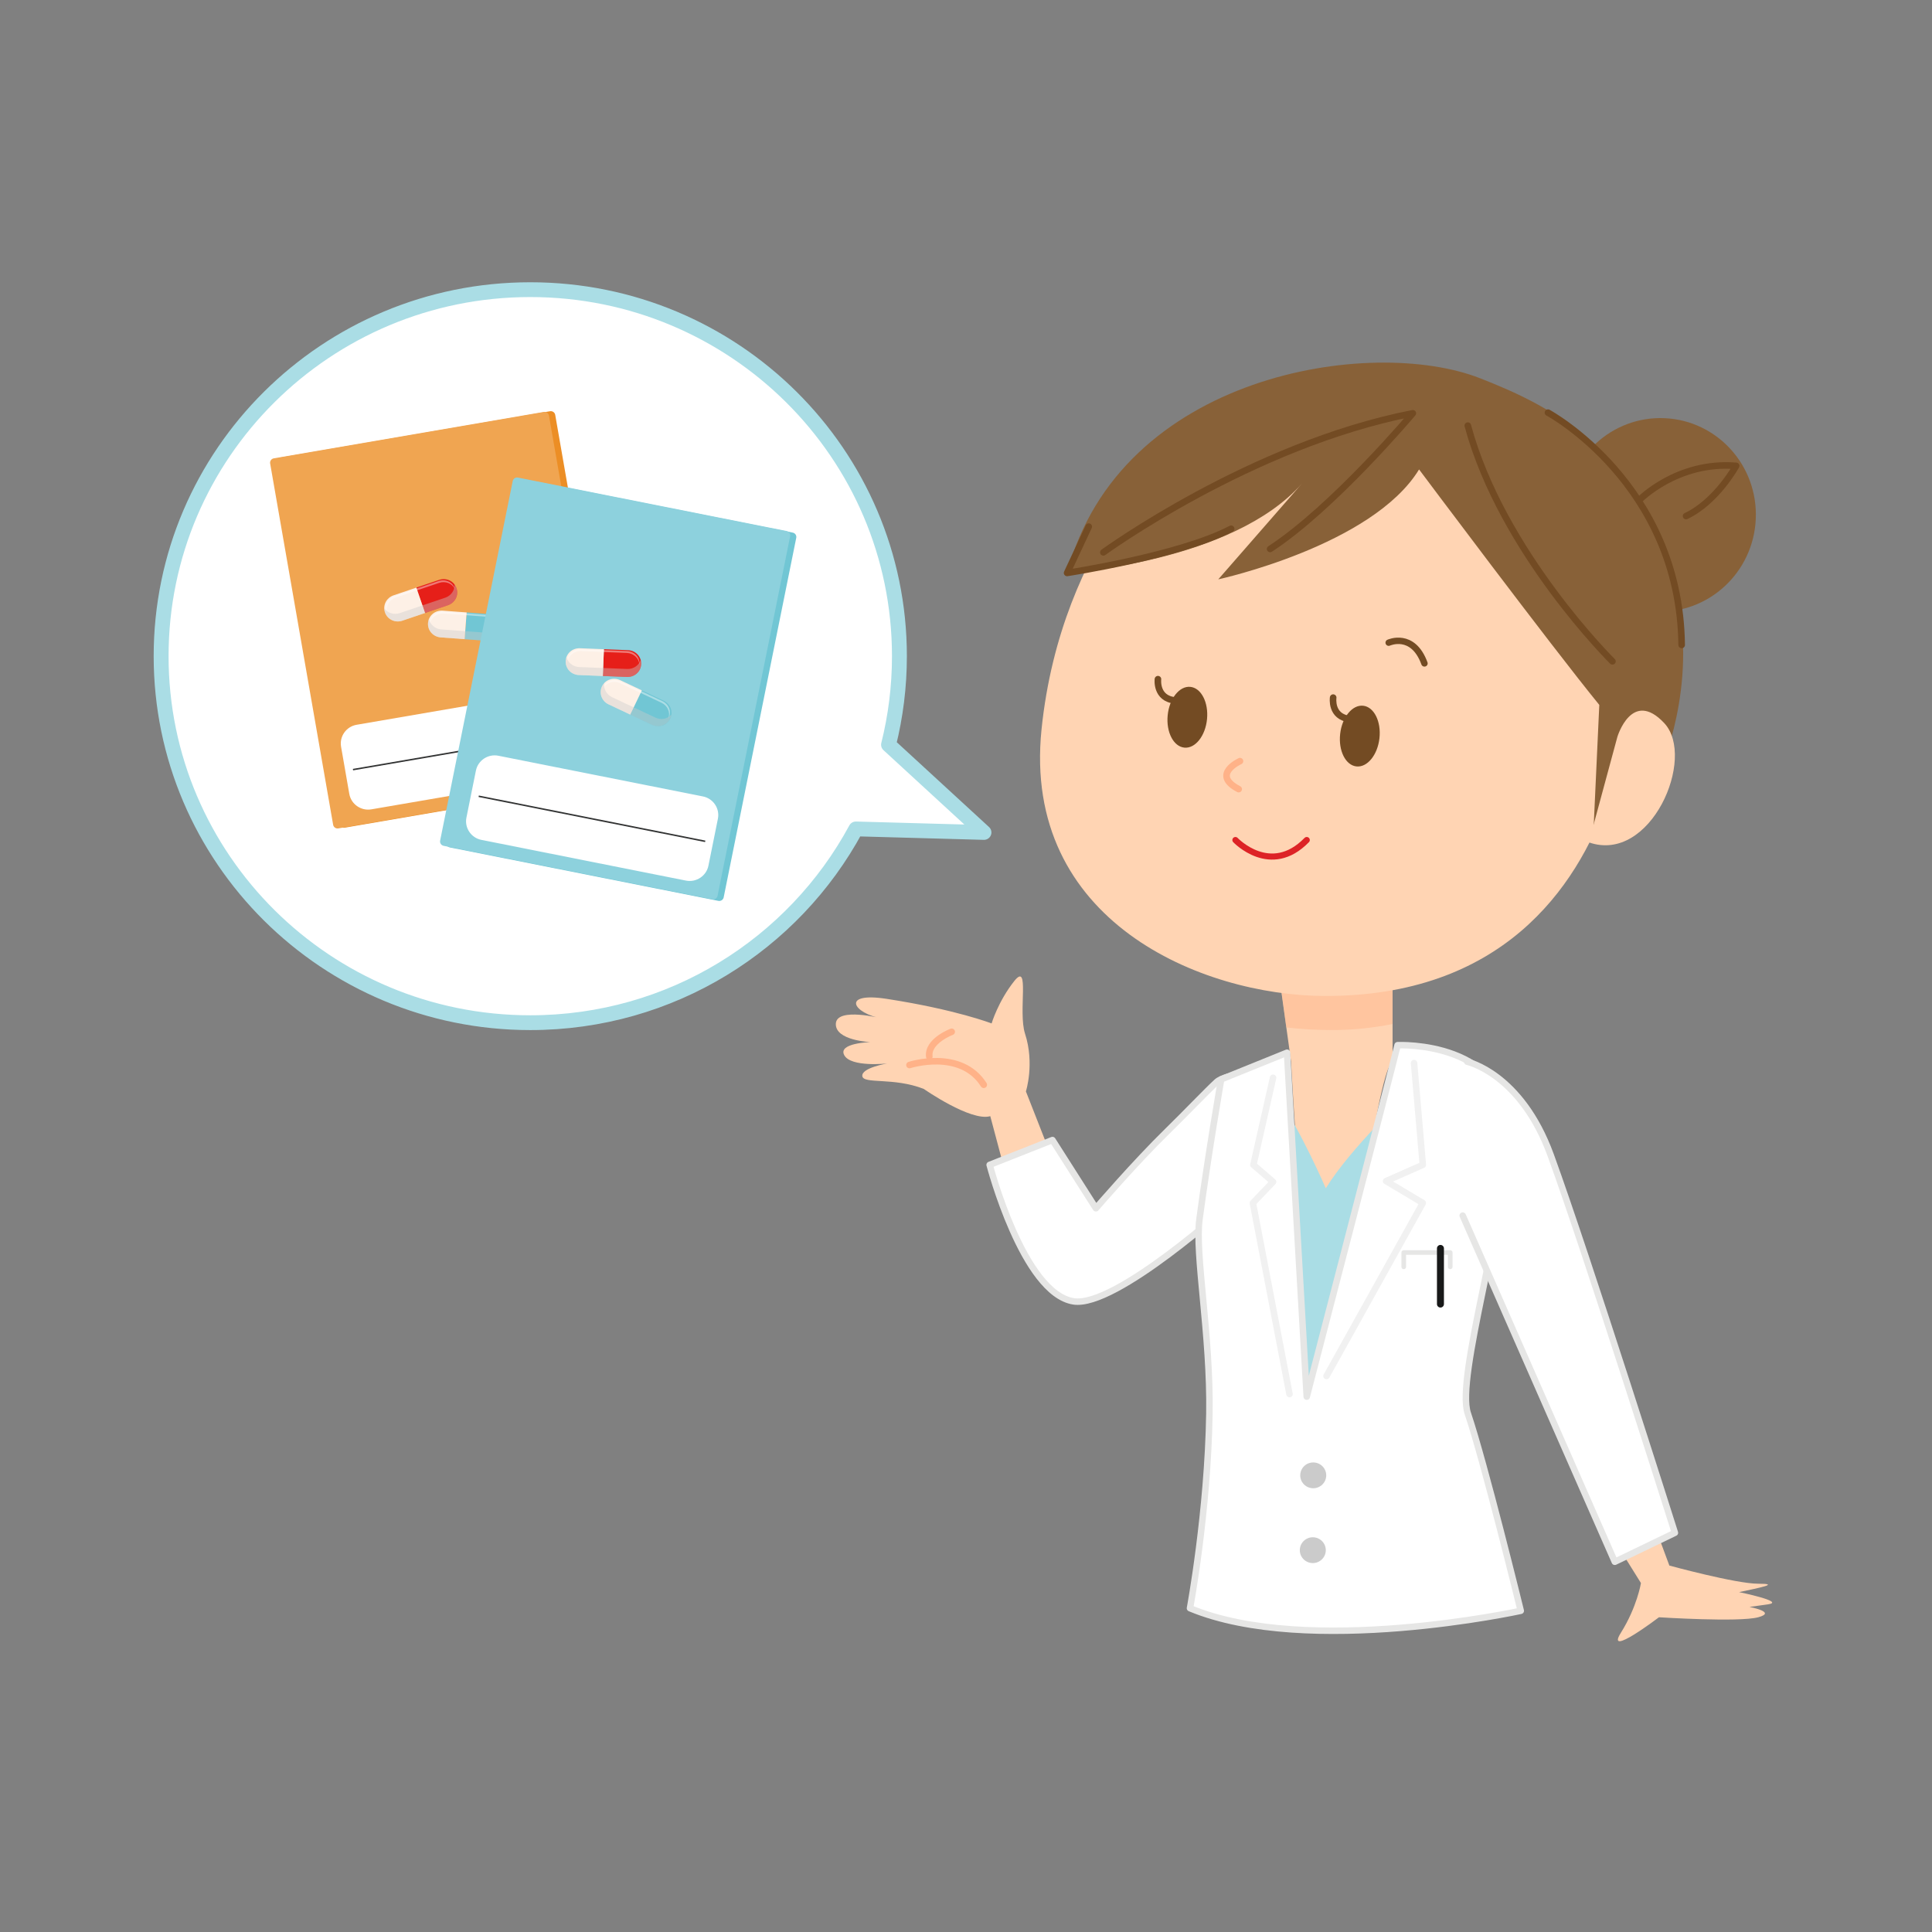 <svg:svg xmlns:dc="http://purl.org/dc/elements/1.1/" xmlns:ns1="http://sodipodi.sourceforge.net/DTD/sodipodi-0.dtd" xmlns:ns2="http://www.inkscape.org/namespaces/inkscape" xmlns:ns4="http://creativecommons.org/ns#" xmlns:rdf="http://www.w3.org/1999/02/22-rdf-syntax-ns#" xmlns:svg="http://www.w3.org/2000/svg" height="832.647" id="svg11260" version="1.1" viewBox="-47.577 -36.351 832.647 832.647" width="832.647" ns1:docname="medical-instructor.svg" ns2:version="0.91 r13725">
  <svg:rect x="-47.577" y="-36.351" width="832.647" height="832.647" fill="#808080" stroke="none"/>
  <svg:defs id="defs11262">
    <svg:clipPath clipPathUnits="userSpaceOnUse" id="clipPath11282">
      <svg:path d="m 0,1200 1600,0 L 1600,0 0,0 0,1200 Z" id="path11284" ns2:connector-curvature="0" />
    </svg:clipPath>
    <svg:clipPath clipPathUnits="userSpaceOnUse" id="clipPath11346">
      <svg:path d="m 314.693,898.896 53.307,0 0,-25.242 -53.307,0 0,25.242 z" id="path11348" ns2:connector-curvature="0" />
    </svg:clipPath>
    <svg:clipPath clipPathUnits="userSpaceOnUse" id="clipPath11362">
      <svg:path d="m 313.446,895.711 56.182,0 0,-28.655 -56.182,0 0,28.655 z" id="path11364" ns2:connector-curvature="0" />
    </svg:clipPath>
    <svg:clipPath clipPathUnits="userSpaceOnUse" id="clipPath11386">
      <svg:path d="m 348.462,874.657 55.469,0 0,-13.621 -55.469,0 0,13.621 z" id="path11388" ns2:connector-curvature="0" />
    </svg:clipPath>
    <svg:clipPath clipPathUnits="userSpaceOnUse" id="clipPath11402">
      <svg:path d="m 347.117,868.984 58.058,0 0,-17.085 -58.058,0 0,17.085 z" id="path11404" ns2:connector-curvature="0" />
    </svg:clipPath>
    <svg:clipPath clipPathUnits="userSpaceOnUse" id="clipPath11474">
      <svg:path d="m 454.402,845.519 55.543,0 0,-12.058 -55.543,0 0,12.058 z" id="path11476" ns2:connector-curvature="0" />
    </svg:clipPath>
    <svg:clipPath clipPathUnits="userSpaceOnUse" id="clipPath11490">
      <svg:path d="m 453.108,839.482 58.13,0 0,-15.482 -58.13,0 0,15.482 z" id="path11492" ns2:connector-curvature="0" />
    </svg:clipPath>
    <svg:clipPath clipPathUnits="userSpaceOnUse" id="clipPath11514">
      <svg:path d="m 481.893,821.614 51.473,0 0,-29.834 -51.473,0 0,29.834 z" id="path11516" ns2:connector-curvature="0" />
    </svg:clipPath>
    <svg:clipPath clipPathUnits="userSpaceOnUse" id="clipPath11530">
      <svg:path d="m 480.034,819.393 54.461,0 0,-33.542 -54.461,0 0,33.542 z" id="path11532" ns2:connector-curvature="0" />
    </svg:clipPath>
    <svg:clipPath clipPathUnits="userSpaceOnUse" id="clipPath11590">
      <svg:path d="m 1002.07,618.354 87.42,0 0,-68.04 -87.42,0 0,68.04 z" id="path11592" ns2:connector-curvature="0" />
    </svg:clipPath>
    <svg:clipPath clipPathUnits="userSpaceOnUse" id="clipPath11642">
      <svg:path d="m 1062.04,787.936 114.1,0 0,-114.107 -114.1,0 0,114.107 z" id="path11644" ns2:connector-curvature="0" />
    </svg:clipPath>
    <svg:clipPath clipPathUnits="userSpaceOnUse" id="clipPath11646">
      <svg:path d="m 1176.082,728.262 c 1.447,31.476 -22.895,58.165 -54.371,59.612 -31.476,1.448 -58.165,-22.895 -59.612,-54.371 -1.447,-31.476 22.896,-58.165 54.371,-59.612 31.476,-1.448 58.165,22.895 59.612,54.371" id="path11648" ns2:connector-curvature="0" />
    </svg:clipPath>
    <svg:radialGradient cx="0" cy="0" fx="0" fy="0" gradientTransform="matrix(56.992,-2.619,-2.619,-56.992,1119.091,730.883)" gradientUnits="userSpaceOnUse" id="radialGradient11654" r="1" spreadMethod="pad">
      <svg:stop id="stop11656" offset="0" style="stop-opacity:1;stop-color:#ffffff" />
      <svg:stop id="stop11658" offset="1" style="stop-opacity:0;stop-color:#ffffff" />
    </svg:radialGradient>
    <svg:mask height="1" id="mask11660" maskUnits="userSpaceOnUse" width="1" x="0" y="0">
      <svg:g id="g11662">
        <svg:g id="g11664">
          <svg:g id="g11666">
            <svg:g id="g11668">
              <svg:path d="m -32768,32767 65535,0 0,-65535 -65535,0 0,65535 z" id="path11670" style="fill:url(#radialGradient11654);stroke:none" ns2:connector-curvature="0" />
            </svg:g>
          </svg:g>
        </svg:g>
      </svg:g>
    </svg:mask>
    <svg:radialGradient cx="0" cy="0" fx="0" fy="0" gradientTransform="matrix(56.992,-2.619,-2.619,-56.992,1119.091,730.883)" gradientUnits="userSpaceOnUse" id="radialGradient11672" r="1" spreadMethod="pad">
      <svg:stop id="stop11674" offset="0" style="stop-opacity:1;stop-color:#ffb08c" />
      <svg:stop id="stop11676" offset="1" style="stop-opacity:1;stop-color:#ffaa84" />
    </svg:radialGradient>
    <svg:clipPath clipPathUnits="userSpaceOnUse" id="clipPath11700">
      <svg:path d="m 822.458,809.335 114.106,0 0,-114.106 -114.106,0 0,114.106 z" id="path11702" ns2:connector-curvature="0" />
    </svg:clipPath>
    <svg:clipPath clipPathUnits="userSpaceOnUse" id="clipPath11704">
      <svg:path d="m 936.503,749.662 c 1.447,31.475 -22.896,58.165 -54.372,59.612 -31.475,1.447 -58.165,-22.896 -59.612,-54.371 -1.447,-31.476 22.896,-58.165 54.371,-59.613 31.476,-1.447 58.165,22.896 59.613,54.372" id="path11706" ns2:connector-curvature="0" />
    </svg:clipPath>
    <svg:radialGradient cx="0" cy="0" fx="0" fy="0" gradientTransform="matrix(56.992,-2.619,-2.619,-56.992,879.511,752.282)" gradientUnits="userSpaceOnUse" id="radialGradient11712" r="1" spreadMethod="pad">
      <svg:stop id="stop11714" offset="0" style="stop-opacity:1;stop-color:#ffffff" />
      <svg:stop id="stop11716" offset="1" style="stop-opacity:0;stop-color:#ffffff" />
    </svg:radialGradient>
    <svg:mask height="1" id="mask11718" maskUnits="userSpaceOnUse" width="1" x="0" y="0">
      <svg:g id="g11720">
        <svg:g id="g11722">
          <svg:g id="g11724">
            <svg:g id="g11726">
              <svg:path d="m -32768,32767 65535,0 0,-65535 -65535,0 0,65535 z" id="path11728" style="fill:url(#radialGradient11712);stroke:none" ns2:connector-curvature="0" />
            </svg:g>
          </svg:g>
        </svg:g>
      </svg:g>
    </svg:mask>
    <svg:radialGradient cx="0" cy="0" fx="0" fy="0" gradientTransform="matrix(56.992,-2.619,-2.619,-56.992,879.511,752.282)" gradientUnits="userSpaceOnUse" id="radialGradient11730" r="1" spreadMethod="pad">
      <svg:stop id="stop11732" offset="0" style="stop-opacity:1;stop-color:#ffb08c" />
      <svg:stop id="stop11734" offset="1" style="stop-opacity:1;stop-color:#ffaa84" />
    </svg:radialGradient>
  </svg:defs>
  <ns1:namedview bordercolor="#666666" borderopacity="1.0" id="base" pagecolor="#ffffff" showgrid="false" ns2:current-layer="layer1" ns2:cx="690.79646" ns2:cy="398.16678" ns2:document-units="px" ns2:pageopacity="0.0" ns2:pageshadow="2" ns2:window-height="661" ns2:window-maximized="0" ns2:window-width="1016" ns2:window-x="265" ns2:window-y="85" ns2:zoom="0.49497475" />
  <svg:g id="layer1" transform="translate(0,-308.268)" ns2:groupmode="layer" ns2:label="Calque 1">
    <svg:g id="g11276" transform="matrix(0.56,0,0,-0.556,-57.528,1021.821)" ns2:label="publicdomainq-0013629ieeznd">
      <svg:g id="g11278">
        <svg:g clip-path="url(#clipPath11282)" id="g11280">
          <svg:g id="g11286" transform="translate(775.03,703.477)">
            <svg:path d="m 0,0 -73.433,67.999 c 5.456,21.986 8.37,44.976 8.37,68.649 0,156.903 -127.195,284.098 -284.098,284.098 -156.904,0 -284.099,-127.195 -284.099,-284.098 0,-156.903 127.195,-284.098 284.099,-284.098 108.481,0 202.748,60.81 250.608,150.194 L 0,0 Z" id="path11288" style="fill:#ffffff;fill-opacity:1;fill-rule:nonzero;stroke:none" ns2:connector-curvature="0" />
          </svg:g>
          <svg:g id="g11290" transform="translate(775.03,703.477)">
            <svg:path d="m 0,0 -73.433,67.999 c 5.456,21.986 8.37,44.976 8.37,68.649 0,156.903 -127.195,284.098 -284.098,284.098 -156.904,0 -284.099,-127.195 -284.099,-284.098 0,-156.903 127.195,-284.098 284.099,-284.098 108.481,0 202.748,60.81 250.608,150.194 L 0,0 Z" id="path11292" style="fill:none;stroke:#aadde5;stroke-width:11.466;stroke-linecap:round;stroke-linejoin:round;stroke-miterlimit:10;stroke-dasharray:none;stroke-opacity:1" ns2:connector-curvature="0" />
          </svg:g>
          <svg:g id="g11294" transform="translate(490.747,743.139)">
            <svg:path d="m 0,0 -207.784,-35.971 c -1.865,-0.323 -3.656,0.939 -3.979,2.805 l -48.485,280.069 c -0.323,1.866 0.939,3.656 2.805,3.979 l 207.783,35.972 c 1.866,0.323 3.657,-0.94 3.98,-2.805 L 2.805,3.979 C 3.128,2.114 1.866,0.323 0,0" id="path11296" style="fill:#ec8e25;fill-opacity:1;fill-rule:nonzero;stroke:none" ns2:connector-curvature="0" />
          </svg:g>
          <svg:g id="g11298" transform="translate(485.921,742.586)">
            <svg:path d="m 0,0 -207.784,-35.971 c -1.865,-0.323 -3.656,0.939 -3.979,2.805 l -48.485,280.069 c -0.323,1.866 0.939,3.656 2.805,3.979 l 207.783,35.972 c 1.866,0.323 3.657,-0.94 3.98,-2.805 L 2.805,3.979 C 3.128,2.114 1.866,0.323 0,0" id="path11300" style="fill:#f0a551;fill-opacity:1;fill-rule:nonzero;stroke:none" ns2:connector-curvature="0" />
          </svg:g>
          <svg:g id="g11302" transform="translate(285.861,965.137)" />
          <svg:g id="g11306" transform="translate(285.861,965.137)" />
          <svg:g id="g11310" transform="translate(323.859,962.966)" />
          <svg:g id="g11314" transform="translate(323.859,962.966)" />
          <svg:g id="g11318" transform="translate(338.436,979.838)" />
          <svg:g id="g11322" transform="translate(338.436,979.838)" />
          <svg:g id="g11326" transform="translate(397.446,976.58)" />
          <svg:g id="g11330" transform="translate(397.446,976.58)" />
          <svg:g id="g11334" transform="translate(355.697,899.253)">
            <svg:path d="m 0,0 -17.529,-5.984 6.716,-19.677 17.53,5.984 c 5.542,1.892 8.567,7.723 6.675,13.264 C 11.5,-0.87 5.542,1.892 0,0" id="path11336" style="fill:#e61f19;fill-opacity:1;fill-rule:nonzero;stroke:none" ns2:connector-curvature="0" />
          </svg:g>
          <svg:g id="g11338" transform="translate(320.723,887.315)">
            <svg:path d="m 0,0 c -5.542,-1.892 -8.568,-7.721 -6.676,-13.264 1.892,-5.54 7.851,-8.305 13.393,-6.413 L 24.161,-13.722 17.445,5.955 0,0 Z" id="path11340" style="fill:#fdf0e6;fill-opacity:1;fill-rule:nonzero;stroke:none" ns2:connector-curvature="0" />
          </svg:g>
          <svg:g id="g11342">
            <svg:g id="g11344" />
            <svg:g id="g11350">
              <svg:g clip-path="url(#clipPath11346)" id="g11352" style="opacity:0.4">
                <svg:g id="g11354" transform="translate(322.208,885.509)">
                  <svg:path d="m 0,0 16.71,5.704 16.711,5.704 c 4.964,1.695 10.231,-0.377 12.371,-5.044 -0.077,0.332 -0.02,0.224 -0.132,0.553 -1.808,5.296 -7.415,7.68 -12.71,5.872 L 16.239,7.085 -0.471,1.381 c -5.296,-1.808 -8.328,-6.969 -6.52,-12.264 0.113,-0.33 0.245,-0.662 0.388,-0.972 C -7.764,-6.853 -4.966,-1.695 0,0" id="path11356" style="fill:#ffffff;fill-opacity:1;fill-rule:nonzero;stroke:none" ns2:connector-curvature="0" />
                </svg:g>
              </svg:g>
            </svg:g>
          </svg:g>
          <svg:g id="g11358">
            <svg:g id="g11360" />
            <svg:g id="g11366">
              <svg:g clip-path="url(#clipPath11362)" id="g11368" style="opacity:0.4">
                <svg:g id="g11370" transform="translate(360.411,885.445)">
                  <svg:path d="m 0,0 -17.651,-6.025 -17.323,-5.913 c -4.53,-1.546 -9.346,0.044 -11.99,3.712 0.033,-1.01 0.221,-2.054 0.566,-3.066 1.891,-5.541 7.885,-8.407 13.427,-6.515 l 17.324,5.914 17.65,6.024 C 7.545,-3.977 10.541,1.941 8.65,7.481 8.304,8.494 7.81,9.447 7.219,10.267 7.369,5.747 4.53,1.546 0,0" id="path11372" style="fill:#cbcbcb;fill-opacity:1;fill-rule:nonzero;stroke:none" ns2:connector-curvature="0" />
                </svg:g>
              </svg:g>
            </svg:g>
          </svg:g>
          <svg:g id="g11374" transform="translate(395.39,872.659)">
            <svg:path d="m 0,0 -18.496,1.382 -1.549,-20.734 18.496,-1.382 C 4.29,-21.17 9.362,-16.995 9.799,-11.157 10.235,-5.316 5.84,-0.436 0,0" id="path11376" style="fill:#71c6d4;fill-opacity:1;fill-rule:nonzero;stroke:none" ns2:connector-curvature="0" />
          </svg:g>
          <svg:g id="g11378" transform="translate(358.538,875.413)">
            <svg:path d="m 0,0 c -5.84,0.436 -10.911,-3.736 -11.348,-9.577 -0.436,-5.838 3.959,-10.721 9.799,-11.157 L 16.807,-22.105 18.356,-1.372 0,0 Z" id="path11380" style="fill:#fdf0e6;fill-opacity:1;fill-rule:nonzero;stroke:none" ns2:connector-curvature="0" />
          </svg:g>
          <svg:g id="g11382">
            <svg:g id="g11384" />
            <svg:g id="g11390">
              <svg:g clip-path="url(#clipPath11386)" id="g11392" style="opacity:0.4">
                <svg:g id="g11394" transform="translate(359.194,873.169)">
                  <svg:path d="m 0,0 17.608,-1.316 17.608,-1.315 c 5.232,-0.391 9.261,-4.369 9.396,-9.502 0.06,0.336 0.071,0.216 0.097,0.563 0.417,5.581 -3.804,9.977 -9.384,10.394 L 17.716,0.139 0.109,1.455 c -5.58,0.417 -10.395,-3.144 -10.812,-8.724 -0.026,-0.347 -0.034,-0.702 -0.025,-1.044 C -9.832,-3.257 -5.232,0.391 0,0" id="path11396" style="fill:#ffffff;fill-opacity:1;fill-rule:nonzero;stroke:none" ns2:connector-curvature="0" />
                </svg:g>
              </svg:g>
            </svg:g>
          </svg:g>
          <svg:g id="g11398">
            <svg:g id="g11400" />
            <svg:g id="g11406">
              <svg:g clip-path="url(#clipPath11402)" id="g11408" style="opacity:0.4">
                <svg:g id="g11410" transform="translate(394.253,858.113)">
                  <svg:path d="m 0,0 -18.599,1.39 -18.254,1.363 c -4.773,0.357 -8.578,3.705 -9.57,8.118 -0.365,-0.942 -0.603,-1.974 -0.682,-3.04 -0.437,-5.839 3.951,-10.825 9.79,-11.261 l 18.254,-1.364 18.599,-1.39 c 5.84,-0.436 10.918,3.825 11.354,9.663 0.08,1.067 0,2.14 -0.222,3.126 C 9.033,2.389 4.773,-0.357 0,0" id="path11412" style="fill:#cbcbcb;fill-opacity:1;fill-rule:nonzero;stroke:none" ns2:connector-curvature="0" />
                </svg:g>
              </svg:g>
            </svg:g>
          </svg:g>
          <svg:g id="g11414" transform="translate(461.782,748.784)">
            <svg:path d="m 0,0 -158.215,-27.39 c -7.958,-1.378 -15.597,4.006 -16.975,11.964 l -6.338,36.613 c -1.378,7.958 4.006,15.597 11.964,16.974 l 158.216,27.39 C -3.39,66.929 4.248,61.545 5.626,53.587 L 11.964,16.974 C 13.342,9.016 7.958,1.378 0,0" id="path11416" style="fill:#ffffff;fill-opacity:1;fill-rule:nonzero;stroke:none" ns2:connector-curvature="0" />
          </svg:g>
          <svg:g id="g11418" transform="translate(289.436,752.184)">
            <svg:path d="M 0,0 175.191,30.329" id="path11420" style="fill:none;stroke:#323333;stroke-width:1.145;stroke-linecap:butt;stroke-linejoin:miter;stroke-miterlimit:10;stroke-dasharray:none;stroke-opacity:1" ns2:connector-curvature="0" />
          </svg:g>
          <svg:g id="g11422" transform="translate(570.661,650.453)">
            <svg:path d="m 0,0 -206.763,41.438 c -1.856,0.372 -3.071,2.195 -2.699,4.052 l 55.854,278.693 c 0.372,1.857 2.195,3.071 4.052,2.699 L 57.206,285.444 c 1.857,-0.372 3.071,-2.195 2.699,-4.051 L 4.052,2.699 C 3.68,0.842 1.856,-0.372 0,0" id="path11424" style="fill:#71c6d4;fill-opacity:1;fill-rule:nonzero;stroke:none" ns2:connector-curvature="0" />
          </svg:g>
          <svg:g id="g11426" transform="translate(565.96,651.678)">
            <svg:path d="m 0,0 -206.763,41.438 c -1.856,0.372 -3.071,2.195 -2.699,4.052 l 55.854,278.693 c 0.372,1.857 2.195,3.071 4.052,2.699 L 57.206,285.444 c 1.857,-0.372 3.071,-2.195 2.699,-4.051 L 4.052,2.699 C 3.68,0.842 1.856,-0.372 0,0" id="path11428" style="fill:#8dd1dd;fill-opacity:1;fill-rule:nonzero;stroke:none" ns2:connector-curvature="0" />
          </svg:g>
          <svg:g id="g11430" transform="translate(459.696,931.43)" />
          <svg:g id="g11434" transform="translate(459.696,931.43)" />
          <svg:g id="g11438" transform="translate(494.35,915.693)" />
          <svg:g id="g11442" transform="translate(494.35,915.693)" />
          <svg:g id="g11446" transform="translate(514.034,926.168)" />
          <svg:g id="g11450" transform="translate(514.034,926.168)" />
          <svg:g id="g11454" transform="translate(567.891,901.833)" />
          <svg:g id="g11458" transform="translate(567.891,901.833)" />
          <svg:g id="g11462" transform="translate(501.05,844.784)">
            <svg:path d="m 0,0 -18.508,0.746 -0.837,-20.775 18.508,-0.746 c 5.851,-0.236 10.777,4.111 11.012,9.961 C 10.411,-4.962 5.851,-0.236 0,0" id="path11464" style="fill:#e61f19;fill-opacity:1;fill-rule:nonzero;stroke:none" ns2:connector-curvature="0" />
          </svg:g>
          <svg:g id="g11466" transform="translate(464.125,846.271)">
            <svg:path d="m 0,0 c -5.851,0.236 -10.777,-4.108 -11.012,-9.961 -0.236,-5.85 4.324,-10.578 10.175,-10.814 L 17.581,-21.517 18.418,-0.742 0,0 Z" id="path11468" style="fill:#fdf0e6;fill-opacity:1;fill-rule:nonzero;stroke:none" ns2:connector-curvature="0" />
          </svg:g>
          <svg:g id="g11470">
            <svg:g id="g11472" />
            <svg:g id="g11478">
              <svg:g clip-path="url(#clipPath11474)" id="g11480" style="opacity:0.4">
                <svg:g id="g11482" transform="translate(464.858,844.051)">
                  <svg:path d="m 0,0 17.642,-0.711 17.644,-0.711 c 5.241,-0.211 9.406,-4.043 9.717,-9.169 0.048,0.339 0.062,0.217 0.076,0.564 0.226,5.592 -4.143,9.838 -9.734,10.063 L 17.701,0.747 0.059,1.458 c -5.591,0.225 -10.281,-3.494 -10.506,-9.085 -0.014,-0.348 -0.01,-0.705 0.01,-1.046 C -9.714,-3.59 -5.243,0.211 0,0" id="path11484" style="fill:#ffffff;fill-opacity:1;fill-rule:nonzero;stroke:none" ns2:connector-curvature="0" />
                </svg:g>
              </svg:g>
            </svg:g>
          </svg:g>
          <svg:g id="g11486">
            <svg:g id="g11488" />
            <svg:g id="g11494">
              <svg:g clip-path="url(#clipPath11490)" id="g11496" style="opacity:0.4">
                <svg:g id="g11498" transform="translate(500.463,830.205)">
                  <svg:path d="m 0,0 -18.635,0.751 -18.291,0.737 c -4.782,0.192 -8.699,3.413 -9.842,7.789 -0.333,-0.954 -0.535,-1.996 -0.578,-3.064 -0.236,-5.85 4.32,-10.686 10.171,-10.921 l 18.29,-0.737 18.635,-0.751 C 5.602,-6.432 10.531,-1.994 10.767,3.856 10.81,4.925 10.693,5.992 10.437,6.97 8.946,2.7 4.783,-0.193 0,0" id="path11500" style="fill:#cbcbcb;fill-opacity:1;fill-rule:nonzero;stroke:none" ns2:connector-curvature="0" />
                </svg:g>
              </svg:g>
            </svg:g>
          </svg:g>
          <svg:g id="g11502" transform="translate(528.471,805.658)">
            <svg:path d="m 0,0 -16.751,7.964 -8.927,-18.778 16.751,-7.964 c 5.288,-2.514 11.525,-0.451 14.039,4.837 C 7.627,-8.652 5.289,-2.514 0,0" id="path11504" style="fill:#71c6d4;fill-opacity:1;fill-rule:nonzero;stroke:none" ns2:connector-curvature="0" />
          </svg:g>
          <svg:g id="g11506" transform="translate(495.096,821.525)">
            <svg:path d="m 0,0 c -5.289,2.514 -11.524,0.453 -14.039,-4.836 -2.514,-5.288 -0.177,-11.427 5.112,-13.942 L 7.697,-26.681 16.624,-7.904 0,0 Z" id="path11508" style="fill:#fdf0e6;fill-opacity:1;fill-rule:nonzero;stroke:none" ns2:connector-curvature="0" />
          </svg:g>
          <svg:g id="g11510">
            <svg:g id="g11512" />
            <svg:g id="g11518">
              <svg:g clip-path="url(#clipPath11514)" id="g11520" style="opacity:0.4">
                <svg:g id="g11522" transform="translate(494.898,819.196)">
                  <svg:path d="m 0,0 15.946,-7.581 15.948,-7.582 c 4.737,-2.252 7.06,-7.417 5.333,-12.253 0.177,0.293 0.144,0.177 0.293,0.491 2.403,5.054 0.054,10.677 -5,13.08 L 16.573,-6.263 0.626,1.318 c -5.053,2.402 -10.829,0.819 -13.231,-4.234 -0.15,-0.315 -0.285,-0.643 -0.4,-0.965 C -10.345,0.511 -4.739,2.253 0,0" id="path11524" style="fill:#ffffff;fill-opacity:1;fill-rule:nonzero;stroke:none" ns2:connector-curvature="0" />
                </svg:g>
              </svg:g>
            </svg:g>
          </svg:g>
          <svg:g id="g11526">
            <svg:g id="g11528" />
            <svg:g id="g11534">
              <svg:g clip-path="url(#clipPath11530)" id="g11536" style="opacity:0.4">
                <svg:g id="g11538" transform="translate(522.161,792.502)">
                  <svg:path d="m 0,0 -16.844,8.008 -16.532,7.859 c -4.322,2.055 -6.662,6.551 -5.995,11.024 -0.681,-0.746 -1.275,-1.623 -1.734,-2.589 -2.514,-5.287 -0.222,-11.521 5.067,-14.035 L -19.506,2.407 -2.662,-5.6 C 2.626,-8.115 8.9,-5.974 11.414,-0.686 11.873,0.28 12.185,1.31 12.335,2.31 9.287,-1.032 4.323,-2.055 0,0" id="path11540" style="fill:#cbcbcb;fill-opacity:1;fill-rule:nonzero;stroke:none" ns2:connector-curvature="0" />
                </svg:g>
              </svg:g>
            </svg:g>
          </svg:g>
          <svg:g id="g11542" transform="translate(545.685,666.17)">
            <svg:path d="m 0,0 -157.438,31.552 c -7.919,1.588 -13.1,9.365 -11.513,17.284 l 7.302,36.433 c 1.587,7.919 9.365,13.1 17.284,11.513 L 13.073,65.229 C 20.992,63.642 26.172,55.865 24.585,47.946 L 17.284,11.513 C 15.697,3.594 7.919,-1.587 0,0" id="path11544" style="fill:#ffffff;fill-opacity:1;fill-rule:nonzero;stroke:none" ns2:connector-curvature="0" />
          </svg:g>
          <svg:g id="g11546" transform="translate(386.18,731.538)">
            <svg:path d="M 0,0 174.33,-34.938" id="path11548" style="fill:none;stroke:#323333;stroke-width:1.145;stroke-linecap:butt;stroke-linejoin:miter;stroke-miterlimit:10;stroke-dasharray:none;stroke-opacity:1" ns2:connector-curvature="0" />
          </svg:g>
          <svg:g id="g11550" transform="translate(829.458,445.901)">
            <svg:path d="m 0,0 -22.148,56.853 c 0,0 6.842,21.421 -0.678,44.76 -5.483,17.019 4.024,56.435 -8.347,40.699 -12.372,-15.737 -17.375,-32.77 -17.375,-32.77 0,0 -27.518,10.766 -80.682,19.045 -35.79,5.573 -25.944,-11.422 -3.416,-15.26 0,0 -35.158,9.175 -35.782,-3.963 -0.623,-13.139 26.648,-14.281 26.648,-14.281 0,0 -25.29,-0.66 -20.153,-10.173 5.137,-9.513 32.965,-6.409 32.965,-6.409 0,0 -19.762,-3.301 -19.082,-9.744 0.68,-6.442 24.216,-0.778 47.31,-9.984 0,0 36.231,-25.476 51.177,-21.102 L -32.464,-27.008 0,0 Z" id="path11552" style="fill:#ffd4b3;fill-opacity:1;fill-rule:nonzero;stroke:none" ns2:connector-curvature="0" />
          </svg:g>
          <svg:g id="g11554" transform="translate(717.711,523.203)">
            <svg:path d="M 0,0 C 0,0 39.331,12.92 57.159,-15.304" id="path11556" style="fill:none;stroke:#ffb288;stroke-width:5.071;stroke-linecap:round;stroke-linejoin:round;stroke-miterlimit:10;stroke-dasharray:none;stroke-opacity:1" ns2:connector-curvature="0" />
          </svg:g>
          <svg:g id="g11558" transform="translate(750.185,548.968)">
            <svg:path d="M 0,0 C 0,0 -18.643,-7.046 -17.226,-19.127" id="path11560" style="fill:none;stroke:#ffb288;stroke-width:5.071;stroke-linecap:round;stroke-linejoin:round;stroke-miterlimit:10;stroke-dasharray:none;stroke-opacity:1" ns2:connector-curvature="0" />
          </svg:g>
          <svg:g id="g11562" transform="translate(1286.265,179.327)">
            <svg:path d="m 0,0 16.253,-44.108 c 0,0 51.109,-14.069 68.383,-14.069 17.274,0 1.274,-3.034 -14.726,-6.517 0,0 36.38,-7.483 22.19,-9.483 l -14.19,-2 c 0,0 21.452,-4 6.726,-8 -14.726,-4 -76.383,0 -76.383,0 0,0 -41.778,-32 -29.3,-12 12.479,20 15.434,38.516 15.434,38.516 L -33.95,-11.888 0,0 Z" id="path11564" style="fill:#ffd4b3;fill-opacity:1;fill-rule:nonzero;stroke:none" ns2:connector-curvature="0" />
          </svg:g>
          <svg:g id="g11566" transform="translate(1002.067,593.293)">
            <svg:path d="m 0,0 9.316,-67.378 c 0,0 10.14,-210.242 29.283,-212.28 13.973,-1.487 35.133,202.523 48.828,212.507 l 0,90.358 L 0,0 Z" id="path11568" style="fill:#ffd4b3;fill-opacity:1;fill-rule:nonzero;stroke:none" ns2:connector-curvature="0" />
          </svg:g>
          <svg:g id="g11570" transform="translate(1002.121,495.986)">
            <svg:path d="M 0,0 21.313,-253.835 98.151,3.384 c 0,0 -42.569,-39.778 -62.171,-71.701 0,0 -20,46.482 -35.98,68.317" id="path11572" style="fill:#aadde5;fill-opacity:1;fill-rule:nonzero;stroke:none" ns2:connector-curvature="0" />
          </svg:g>
          <svg:g id="g11574" transform="translate(968.554,515.567)">
            <svg:path d="m 0,0 c 0,0 -10.687,-2.066 -14.336,-5.443 -7.631,-7.059 -23.843,-24.231 -37.976,-38.131 -24.772,-24.363 -55.066,-59.842 -55.066,-59.842 l -33.441,52.913 -48.324,-19.243 c 0,0 25.765,-99.672 64.6,-105.816 32.399,-5.127 121.239,76.256 121.239,76.256" id="path11576" style="fill:#ffffff;fill-opacity:1;fill-rule:nonzero;stroke:#e6e6e5;stroke-width:5;stroke-linecap:round;stroke-linejoin:round;stroke-miterlimit:10;stroke-dasharray:none;stroke-opacity:1" ns2:connector-curvature="0" />
          </svg:g>
          <svg:g id="g11578" transform="translate(1008.261,532.759)">
            <svg:path d="m 0,0 15.173,-266.608 c 0,0 66.06,255.992 69.922,272.439 0,0 86.819,4.004 84.958,-69.082 -1.647,-64.688 -40.298,-188.5 -30.925,-216.357 12.786,-38 40.754,-153 40.754,-153 0,0 -163.67,-36.104 -254.556,2 0,0 13.761,74.461 14.935,150.999 0.936,61.049 -11.229,123.418 -7.657,150.377 6.511,49.15 16.695,108.565 16.695,108.565 L 0,0 Z" id="path11580" style="fill:#ffffff;fill-opacity:1;fill-rule:nonzero;stroke:none" ns2:connector-curvature="0" />
          </svg:g>
          <svg:g id="g11582" transform="translate(1008.261,532.759)">
            <svg:path d="m 0,0 15.173,-266.608 c 0,0 66.06,255.992 69.922,272.439 0,0 86.819,4.004 84.958,-69.082 -1.647,-64.688 -40.298,-188.5 -30.925,-216.357 12.786,-38 40.754,-153 40.754,-153 0,0 -163.67,-36.104 -254.556,2 0,0 13.761,74.461 14.935,150.999 0.936,61.049 -11.229,123.418 -7.657,150.377 6.511,49.15 16.695,108.565 16.695,108.565 L 0,0 Z" id="path11584" style="fill:none;stroke:#e6e6e5;stroke-width:5;stroke-linecap:round;stroke-linejoin:round;stroke-miterlimit:10;stroke-dasharray:none;stroke-opacity:1" ns2:connector-curvature="0" />
          </svg:g>
          <svg:g id="g11586">
            <svg:g id="g11588" />
            <svg:g id="g11594">
              <svg:g clip-path="url(#clipPath11590)" id="g11596" style="opacity:0.46">
                <svg:g id="g11598" transform="translate(1002.067,595.146)">
                  <svg:path d="m 0,0 5.635,-42.8 c 11.954,-1.374 23.844,-2.028 34.831,-2.032 16.6,-0.007 31.587,1.647 46.961,4.661 l 0,63.379 L 0,0 Z" id="path11600" style="fill:#ffb288;fill-opacity:1;fill-rule:nonzero;stroke:none" ns2:connector-curvature="0" />
                </svg:g>
              </svg:g>
            </svg:g>
          </svg:g>
          <svg:g id="g11602" transform="translate(1369.012,946.274)">
            <svg:path d="m 0,0 c 1.903,41.392 -29.458,76.459 -70.048,78.325 -40.59,1.867 -75.037,-30.175 -76.94,-71.567 -1.904,-41.391 29.458,-76.459 70.048,-78.325 C -36.351,-73.433 -1.903,-41.392 0,0" id="path11604" style="fill:#886138;fill-opacity:1;fill-rule:nonzero;stroke:none" ns2:connector-curvature="0" />
          </svg:g>
          <svg:g id="g11606" transform="translate(925.467,1007.388)">
            <svg:path d="M 0,0 C 0,0 -90.989,-75.246 -106.138,-224.063 -121.286,-372.88 17.324,-430.285 111.403,-430.648 247.716,-431.174 305.567,-347.494 329.719,-278.2 361.587,-186.765 306.748,107.722 0,0" id="path11608" style="fill:#ffd4b3;fill-opacity:1;fill-rule:nonzero;stroke:none" ns2:connector-curvature="0" />
          </svg:g>
          <svg:g id="g11610" transform="translate(1156.681,1055.605)">
            <svg:path d="m 0,0 c -83.78,33.013 -276.938,3.206 -317.67,-150.963 0,0 127.76,8.228 180.919,69.529 l -64.569,-74.498 c 0,0 118.58,25.943 154.53,85.203 0,0 101.477,-136.596 138.696,-182.518 l -4.32,-93.948 37.416,77.249 14.047,-33.291 c 0,0 28.815,64.843 12.311,135.284 C 124.936,-55.172 53.271,-20.991 0,0" id="path11612" style="fill:#886138;fill-opacity:1;fill-rule:nonzero;stroke:none" ns2:connector-curvature="0" />
          </svg:g>
          <svg:g id="g11614" transform="translate(946.698,791.324)">
            <svg:path d="M 0,0 C 1.255,13.009 -4.508,24.209 -12.87,25.016 -21.234,25.822 -29.03,15.93 -30.285,2.921 -31.54,-10.088 -25.777,-21.288 -17.414,-22.094 -9.051,-22.901 -1.255,-13.009 0,0" id="path11616" style="fill:#734b23;fill-opacity:1;fill-rule:nonzero;stroke:none" ns2:connector-curvature="0" />
          </svg:g>
          <svg:g id="g11618" transform="translate(908.927,822.308)">
            <svg:path d="M 0,0 C 0,0 -1.878,-15.028 13.265,-16.488" id="path11620" style="fill:none;stroke:#734b23;stroke-width:5.071;stroke-linecap:round;stroke-linejoin:round;stroke-miterlimit:10;stroke-dasharray:none;stroke-opacity:1" ns2:connector-curvature="0" />
          </svg:g>
          <svg:g id="g11622" transform="translate(1079.395,776.501)">
            <svg:path d="m 0,0 c 1.447,12.989 -4.15,24.273 -12.5,25.203 -8.35,0.93 -16.292,-8.846 -17.739,-21.835 -1.446,-12.99 4.15,-24.273 12.501,-25.203 C -9.388,-22.765 -1.446,-12.989 0,0" id="path11624" style="fill:#734b23;fill-opacity:1;fill-rule:nonzero;stroke:none" ns2:connector-curvature="0" />
          </svg:g>
          <svg:g id="g11626" transform="translate(1043.776,808.011)">
            <svg:path d="M 0,0 C 0,0 -2.222,-14.967 12.897,-16.651" id="path11628" style="fill:none;stroke:#734b23;stroke-width:5.071;stroke-linecap:round;stroke-linejoin:round;stroke-miterlimit:10;stroke-dasharray:none;stroke-opacity:1" ns2:connector-curvature="0" />
          </svg:g>
          <svg:g id="g11630" transform="translate(1262.505,777.568)">
            <svg:path d="M 0,0 C 0,0 11.143,37.456 36.048,10.7 60.953,-16.056 25.737,-98.712 -21.978,-81.746" id="path11632" style="fill:#ffd4b3;fill-opacity:1;fill-rule:nonzero;stroke:none" ns2:connector-curvature="0" />
          </svg:g>
          <svg:g id="g11634" transform="translate(972.066,758.764)">
            <svg:path d="M 0,0 C 0,0 -22.604,-10.331 -0.998,-21.708" id="path11636" style="fill:none;stroke:#ffb288;stroke-width:5.071;stroke-linecap:round;stroke-linejoin:round;stroke-miterlimit:10;stroke-dasharray:none;stroke-opacity:1" ns2:connector-curvature="0" />
          </svg:g>
          <svg:g id="g11638">
            <svg:g id="g11640" />
            <svg:g id="g11678">
              <svg:g clip-path="url(#clipPath11642)" id="g11680" style="opacity:0.61">
                <svg:g id="g11682">
                  <svg:g clip-path="url(#clipPath11646)" id="g11684">
                    <svg:g id="g11686">
                      <svg:g id="g11688" />
                      <svg:g id="g11690" mask="url(#mask11660)">
                        <svg:g id="g11692">
                          <svg:path d="m 1176.082,728.262 c 1.447,31.476 -22.895,58.165 -54.371,59.612 -31.476,1.448 -58.165,-22.895 -59.612,-54.371 -1.447,-31.476 22.896,-58.165 54.371,-59.612 31.476,-1.448 58.165,22.895 59.612,54.371" id="path11694" style="fill:url(#radialGradient11672);stroke:none" ns2:connector-curvature="0" />
                        </svg:g>
                      </svg:g>
                    </svg:g>
                  </svg:g>
                </svg:g>
              </svg:g>
            </svg:g>
          </svg:g>
          <svg:g id="g11696">
            <svg:g id="g11698" />
            <svg:g id="g11736">
              <svg:g clip-path="url(#clipPath11700)" id="g11738" style="opacity:0.61">
                <svg:g id="g11740">
                  <svg:g clip-path="url(#clipPath11704)" id="g11742">
                    <svg:g id="g11744">
                      <svg:g id="g11746" />
                      <svg:g id="g11748" mask="url(#mask11718)">
                        <svg:g id="g11750">
                          <svg:path d="m 936.503,749.662 c 1.447,31.475 -22.896,58.165 -54.372,59.612 -31.475,1.447 -58.165,-22.896 -59.612,-54.371 -1.447,-31.476 22.896,-58.165 54.371,-59.613 31.476,-1.447 58.165,22.896 59.613,54.372" id="path11752" style="fill:url(#radialGradient11730);stroke:none" ns2:connector-curvature="0" />
                        </svg:g>
                      </svg:g>
                    </svg:g>
                  </svg:g>
                </svg:g>
              </svg:g>
            </svg:g>
          </svg:g>
          <svg:g id="g11754" transform="translate(866.914,920.581)">
            <svg:path d="m 0,0 c 0,0 113.927,83.527 238.164,107.818 0,0 -61.131,-73.207 -109.814,-105.169" id="path11756" style="fill:none;stroke:#734b23;stroke-width:5.071;stroke-linecap:round;stroke-linejoin:round;stroke-miterlimit:10;stroke-dasharray:none;stroke-opacity:1" ns2:connector-curvature="0" />
          </svg:g>
          <svg:g id="g11758" transform="translate(855.666,940.531)">
            <svg:path d="m 0,0 -16.655,-35.889 c 0,0 86.773,13.333 126.239,34.27" id="path11760" style="fill:none;stroke:#734b23;stroke-width:5.071;stroke-linecap:round;stroke-linejoin:round;stroke-miterlimit:10;stroke-dasharray:none;stroke-opacity:1" ns2:connector-curvature="0" />
          </svg:g>
          <svg:g id="g11762" transform="translate(1258.697,836.133)">
            <svg:path d="M 0,0 C 0,0 -85.038,84.595 -111.308,182.703" id="path11764" style="fill:none;stroke:#734b23;stroke-width:5.071;stroke-linecap:round;stroke-linejoin:round;stroke-miterlimit:10;stroke-dasharray:none;stroke-opacity:1" ns2:connector-curvature="0" />
          </svg:g>
          <svg:g id="g11766" transform="translate(1209.078,1028.909)">
            <svg:path d="M 0,0 C 0,0 101.499,-55.196 102.901,-180.091" id="path11768" style="fill:none;stroke:#734b23;stroke-width:5.071;stroke-linecap:round;stroke-linejoin:round;stroke-miterlimit:10;stroke-dasharray:none;stroke-opacity:1" ns2:connector-curvature="0" />
          </svg:g>
          <svg:g id="g11770" transform="translate(1279.265,961.006)">
            <svg:path d="m 0,0 c 0,0 29.104,30.41 74.636,26.641 0,0 -14.923,-27.625 -38.527,-38.907" id="path11772" style="fill:none;stroke:#734b23;stroke-width:5.071;stroke-linecap:round;stroke-linejoin:round;stroke-miterlimit:10;stroke-dasharray:none;stroke-opacity:1" ns2:connector-curvature="0" />
          </svg:g>
          <svg:g id="g11774" transform="translate(1086.513,850.59)">
            <svg:path d="M 0,0 C 0,0 18.566,8.561 27.518,-16.078" id="path11776" style="fill:none;stroke:#734b23;stroke-width:4.954;stroke-linecap:round;stroke-linejoin:round;stroke-miterlimit:10;stroke-dasharray:none;stroke-opacity:1" ns2:connector-curvature="0" />
          </svg:g>
          <svg:g id="g11778" transform="translate(968.554,697.606)">
            <svg:path d="M 0,0 C 0,0 27.038,-28.833 54.88,0" id="path11780" style="fill:none;stroke:#dd2326;stroke-width:4.728;stroke-linecap:round;stroke-linejoin:round;stroke-miterlimit:10;stroke-dasharray:none;stroke-opacity:1" ns2:connector-curvature="0" />
          </svg:g>
          <svg:g id="g11782" transform="translate(1146.994,525.731)">
            <svg:path d="m 0,0 c 0,0 41.266,-8.978 64.271,-72.58 28.179,-77.904 95.512,-292.54 95.512,-292.54 l -46.249,-22.46 -117.046,268.348" id="path11784" style="fill:#ffffff;fill-opacity:1;fill-rule:nonzero;stroke:#e6e6e5;stroke-width:5;stroke-linecap:round;stroke-linejoin:round;stroke-miterlimit:10;stroke-dasharray:none;stroke-opacity:1" ns2:connector-curvature="0" />
          </svg:g>
          <svg:g id="g11786" transform="translate(997.53,513.37)">
            <svg:path d="M 0,0 -15.155,-67.549 0,-80.701 -15.533,-97.109 12.646,-245.22" id="path11788" style="fill:none;stroke:#f1f1f1;stroke-width:5;stroke-linecap:round;stroke-linejoin:round;stroke-miterlimit:10;stroke-dasharray:none;stroke-opacity:1" ns2:connector-curvature="0" />
          </svg:g>
          <svg:g id="g11790" transform="translate(1106.031,524.731)">
            <svg:path d="M 0,0 6.74,-78.909 -21.537,-91.478 6.74,-108.47 -67.37,-242.58" id="path11792" style="fill:none;stroke:#f1f1f1;stroke-width:5;stroke-linecap:round;stroke-linejoin:round;stroke-miterlimit:10;stroke-dasharray:none;stroke-opacity:1" ns2:connector-curvature="0" />
          </svg:g>
          <svg:g id="g11794" transform="translate(1038.434,205.151)">
            <svg:path d="m 0,0 c 0,5.523 -4.477,10 -10,10 -5.523,0 -10,-4.477 -10,-10 0,-5.523 4.477,-10 10,-10 5.523,0 10,4.477 10,10" id="path11796" style="fill:#cbcbcb;fill-opacity:1;fill-rule:nonzero;stroke:none" ns2:connector-curvature="0" />
          </svg:g>
          <svg:g id="g11798" transform="translate(1038.101,147.151)">
            <svg:path d="m 0,0 c 0,5.523 -4.477,10 -10,10 -5.523,0 -10,-4.477 -10,-10 0,-5.523 4.477,-10 10,-10 5.523,0 10,4.477 10,10" id="path11800" style="fill:#cbcbcb;fill-opacity:1;fill-rule:nonzero;stroke:none" ns2:connector-curvature="0" />
          </svg:g>
          <svg:g id="g11802" transform="translate(1098.091,366.773)">
            <svg:path d="m 0,0 0,11.087 35.766,0 0,-11.087" id="path11804" style="fill:none;stroke:#e6e6e5;stroke-width:3.577;stroke-linecap:round;stroke-linejoin:round;stroke-miterlimit:10;stroke-dasharray:none;stroke-opacity:1" ns2:connector-curvature="0" />
          </svg:g>
          <svg:g id="g11806" transform="translate(1126.349,335.217)">
            <svg:path d="m 0,0 -0.014,0 c -1.475,0 -2.682,1.207 -2.682,2.682 l 0,43.179 c 0,1.475 1.207,2.682 2.682,2.682 l 0.014,0 c 1.475,0 2.682,-1.207 2.682,-2.682 l 0,-43.179 C 2.682,1.207 1.475,0 0,0" id="path11808" style="fill:#181919;fill-opacity:1;fill-rule:nonzero;stroke:none" ns2:connector-curvature="0" />
          </svg:g>
        </svg:g>
      </svg:g>
    </svg:g>
  </svg:g>
</svg:svg>